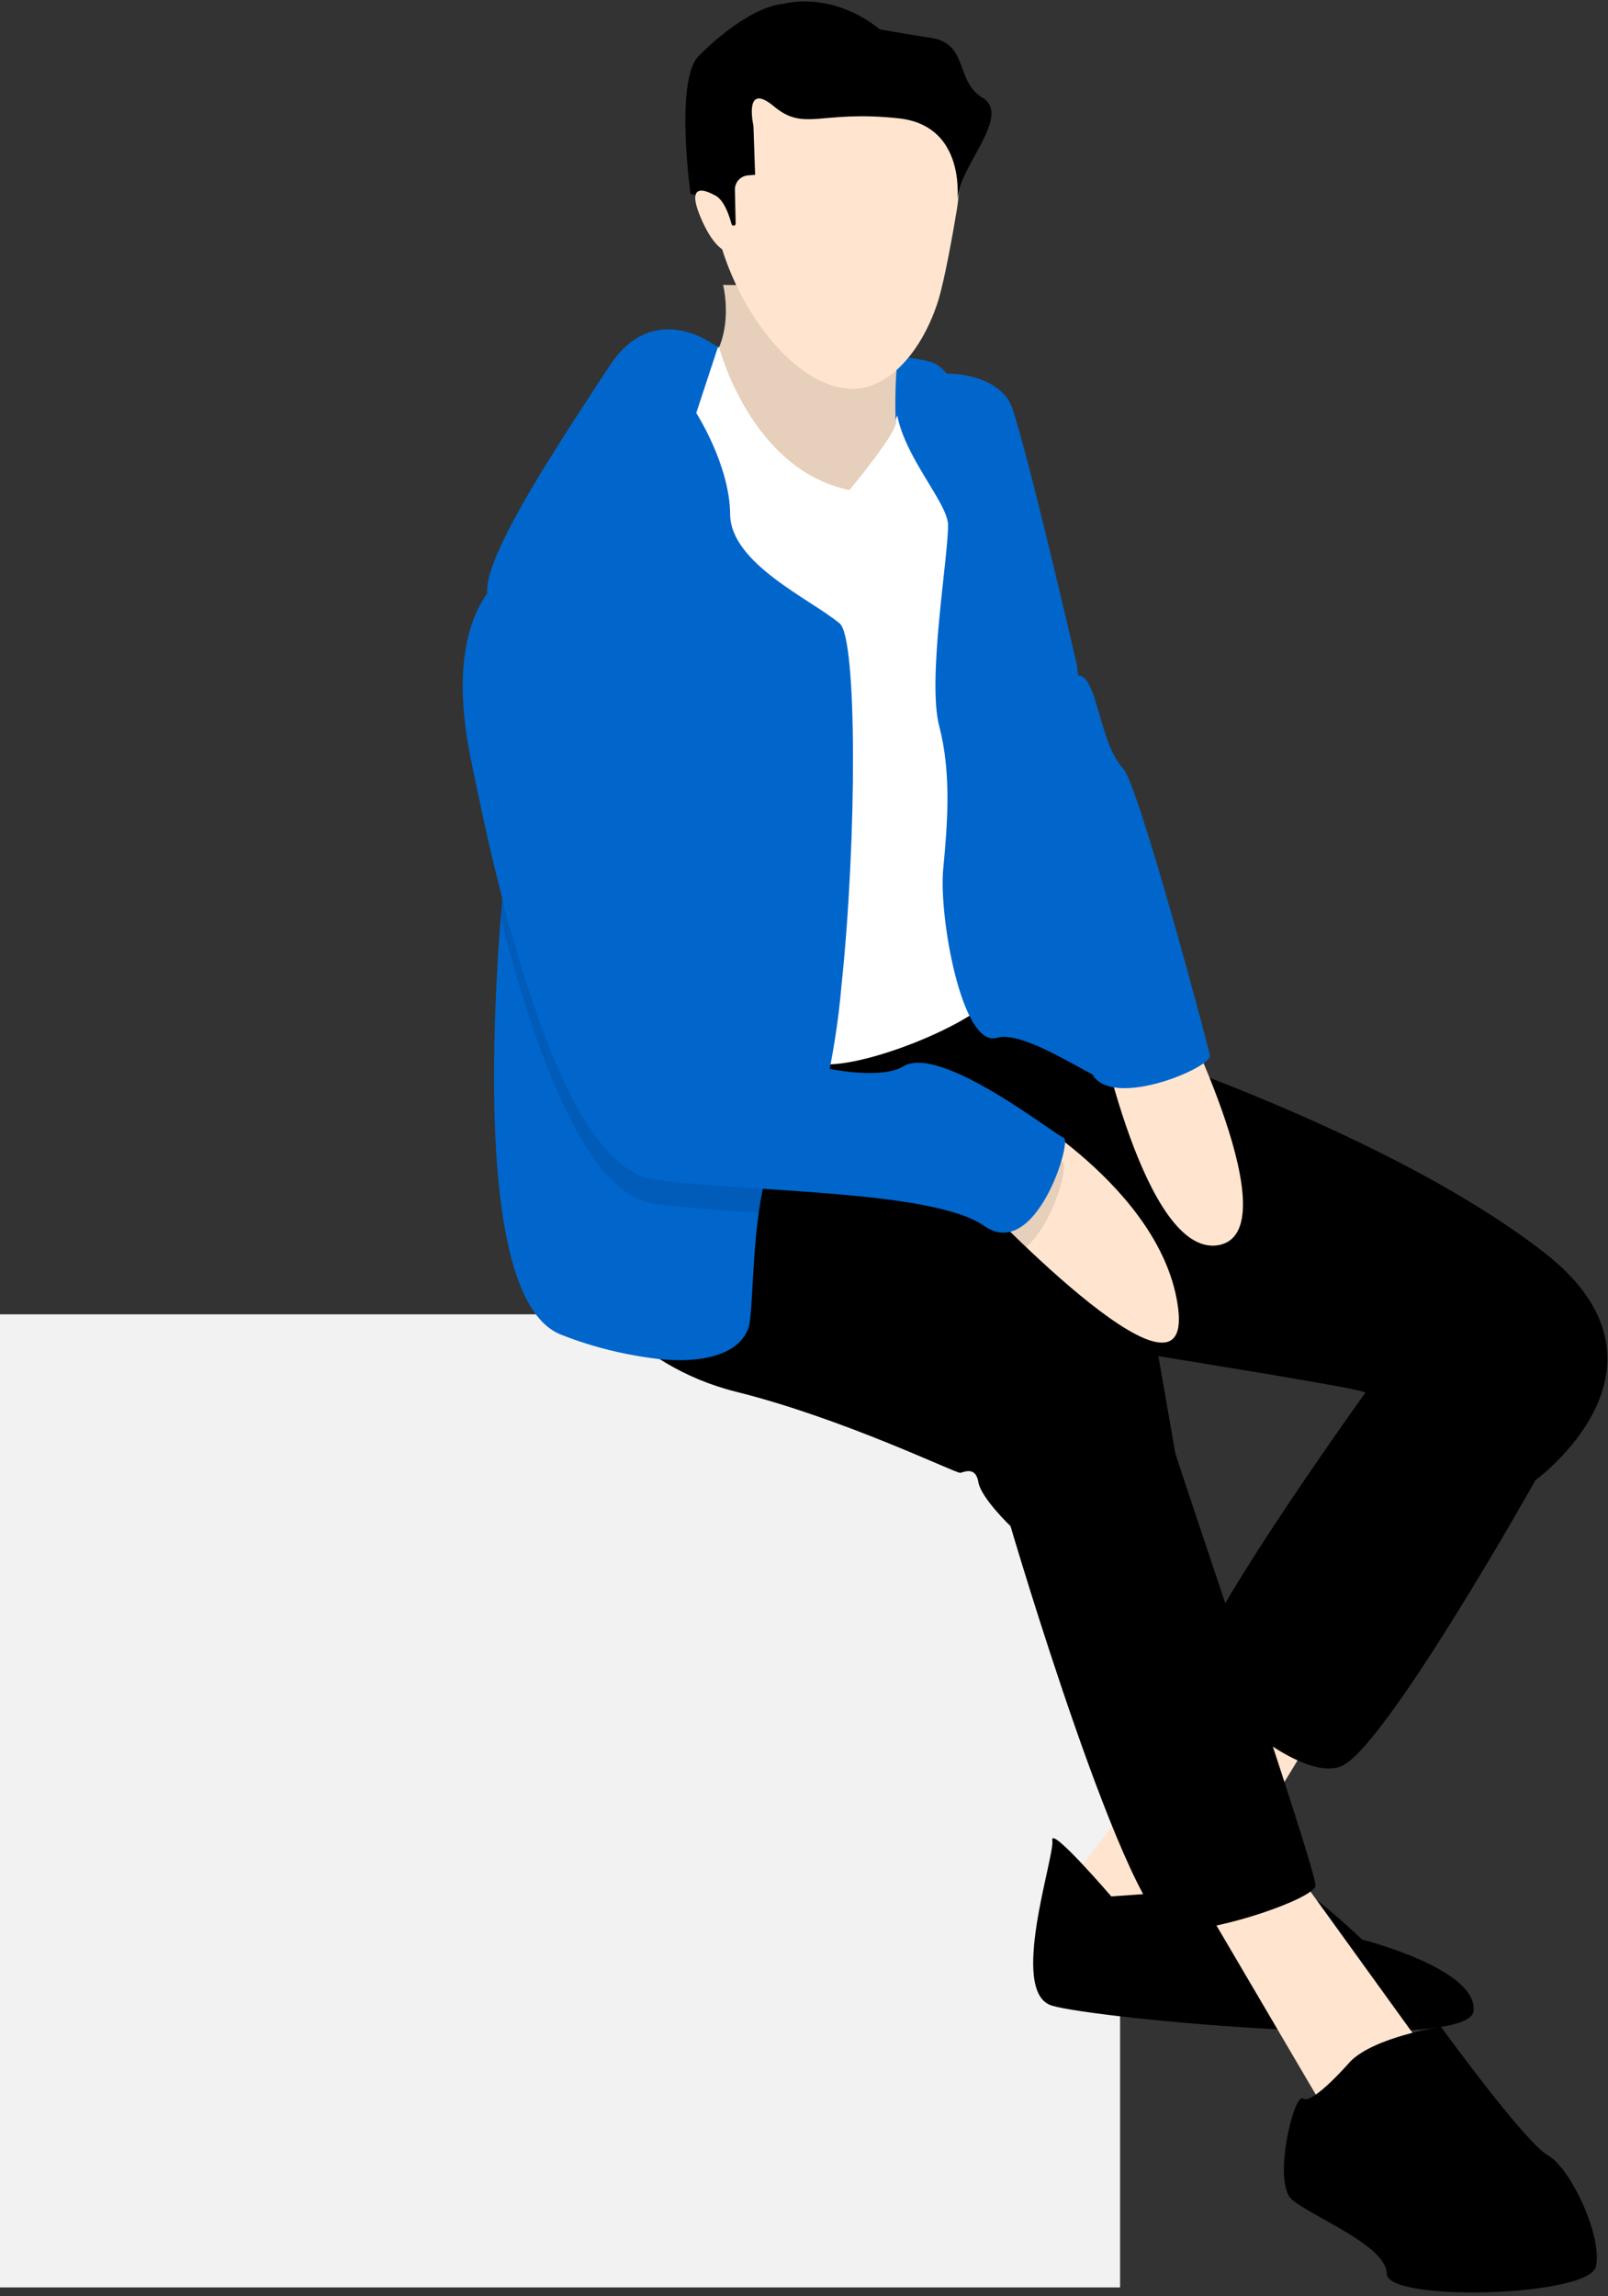 <?xml version="1.0" encoding="UTF-8"?>
<svg width="213px" height="304px" viewBox="0 0 213 304" version="1.1" xmlns="http://www.w3.org/2000/svg" xmlns:xlink="http://www.w3.org/1999/xlink">
    <rect x="0" y="0" width="213" height="304" fill="#333333" stroke="none"/>
    <!-- Generator: Sketch 55.2 (78181) - https://sketchapp.com -->
    <title>编组</title>
    <desc>Created with Sketch.</desc>
    <g id="页面1" stroke="none" stroke-width="1" fill="none" fill-rule="evenodd">
        <g id="插画" transform="translate(-1217, -467)">
            <g id="编组" transform="translate(1217, 417)">
                <polygon id="Fill-1" fill="#F2F2F2" points="0 352.858 148.369 352.858 148.369 224.019 0 224.019"></polygon>
                <g transform="translate(8.46, 0.336)">
                    <path d="M86.275,95.485 C86.275,95.485 110.936,96.184 115.016,97.642 C119.097,99.099 120.905,109.709 120.905,109.709 L101.724,115.714 L87.383,114.898 L76.598,115.656 L82.603,99.857 L86.275,95.485 Z" id="Fill-2" fill="#0066CC"></path>
                    <path d="M87.325,87.381 C87.325,87.381 88.957,93.677 85.342,98.108 C81.728,102.539 100.85,118.396 100.85,118.396 L110.936,116.647 C110.936,116.647 108.72,97.35 111.694,92.511 C114.667,87.556 87.325,87.381 87.325,87.381" id="Fill-4" fill="#FFE5CF"></path>
                    <path d="M87.325,87.265 C87.325,87.265 88.957,93.561 85.342,97.992 C81.728,102.422 100.85,118.279 100.85,118.279 L110.936,116.53 C110.936,116.53 108.72,97.233 111.694,92.395 C114.667,87.498 87.325,87.265 87.325,87.265" id="Fill-6" fill="#000000" opacity="0.1"></path>
                    <polygon id="Fill-8" fill="#FFE5CF" points="154.368 270.788 132.156 300.287 147.314 309.149 168.185 274.927"></polygon>
                    <path d="M138.744,300.753 C138.744,300.753 130.582,291.25 130.932,293.35 C131.282,295.448 125.102,313.462 130.873,315.211 C136.645,316.96 186.024,321.566 186.723,315.969 C187.423,310.372 171.974,306.467 171.974,306.467 C171.974,306.467 162.821,297.663 160.781,298.538 C158.74,299.412 138.744,300.753 138.744,300.753" id="Fill-10" fill="#000000"></path>
                    <polygon id="Fill-12" fill="#FFE5CF" points="149.354 298.946 167.135 329.203 180.543 321.449 162.646 296.672"></polygon>
                    <path d="M177.395,226.948 L172.149,234.41 C172.149,234.41 147.022,269.33 149.704,272.129 C152.385,274.927 163.462,285.596 169.118,283.555 C174.772,281.515 194.827,245.836 194.827,245.836 L189.58,224.907 L177.395,226.948 Z" id="Fill-14" fill="#000000"></path>
                    <path d="M69.194,219.893 C69.194,219.893 74.849,230.387 89.074,233.943 C103.357,237.5 118.222,244.787 118.748,244.67 C119.272,244.554 120.788,243.796 121.137,245.895 C121.487,247.993 125.394,251.725 125.394,251.725 C125.394,251.725 141.134,305.242 147.139,305.301 C153.143,305.359 165.502,301.045 165.794,299.354 C166.086,297.664 147.372,242.979 147.197,241.93 L144.982,229.221 C144.982,229.221 169.701,233.186 171.974,233.885 C174.306,234.585 194.769,245.778 194.769,245.778 C194.769,245.778 215.64,230.737 196.109,215.521 C176.58,200.305 143,189.171 143,189.171 L130.932,185.789 L120.438,185.148 L118.864,179.201 L93.971,180.659 L68.028,191.677 L69.194,219.893 Z" id="Fill-16" fill="#000000"></path>
                    <path d="M102.016,58.815 C112.685,58.815 120.019,66.779 118.304,77.309 C117.764,80.622 116.638,86.821 115.841,89.391 C113.83,95.872 109.451,101.14 104.531,101.14 C96.207,101.14 87.72,88.724 86.159,78.17 C83.715,61.651 91.347,58.815 102.016,58.815" id="Fill-18" fill="#FFE5CF"></path>
                    <path d="M84.468,96.068 L86.8,95.66 C86.8,95.66 90.998,111.867 104.057,114.548 C104.057,114.548 110.47,106.853 110.178,105.571 C109.886,104.288 115.25,97.35 118.107,101.198 C120.963,105.104 117.407,173.372 119.797,174.596 C122.187,175.82 127.318,177.103 123.179,181.65 C119.039,186.197 102.599,192.26 98.985,190.161 C95.37,188.062 87.908,170.223 84.701,164.219 C81.495,158.214 76.365,137.809 76.365,137.809 C76.365,137.809 69.777,115.481 73.858,110.409 C77.88,105.396 84.468,96.068 84.468,96.068" id="Fill-20" fill="#FFFFFF"></path>
                    <path d="M103.007,180.134 C102.599,184.914 101.841,189.637 100.791,194.3 C99.859,198.09 98.751,200.364 97.468,200.305 C94.262,200.072 92.804,204.794 92.047,210.216 C91.231,215.988 91.231,222.576 90.822,224.907 C90.24,227.997 86.508,230.329 78.988,229.629 C74.499,229.104 70.126,228.055 65.987,226.423 C55.901,222.75 56.193,192.901 57.884,170.806 C58.934,157.223 60.449,146.554 60.449,146.554 C60.449,146.554 57.359,137.401 56.368,131.105 C56.193,129.939 56.076,128.773 56.076,127.666 C56.251,122.185 66.221,107.378 72.283,98.108 C78.346,88.897 86.625,95.66 86.625,95.66 L83.768,104.346 C83.768,104.346 88.199,111.225 88.257,117.755 C88.316,124.284 98.926,129.006 102.774,132.213 C105.106,134.195 105.047,160.779 103.007,180.134" id="Fill-22" fill="#0066CC"></path>
                    <path d="M111.402,98.808 C111.402,98.808 112.101,99.624 115.308,99.216 C119.156,98.75 124.402,100.032 125.626,103.705 C127.9,110.409 134.196,137.751 134.196,137.751 C134.196,137.751 136.82,168.941 138.045,175.878 C139.269,182.816 138.627,188.879 139.793,192.493 C140.959,196.107 128.25,185.731 123.586,187.071 C118.923,188.412 115.891,170.923 116.474,164.801 C117.057,158.68 117.582,152.034 115.95,145.796 C114.317,139.558 117.232,122.943 117.115,119.096 C116.999,115.248 106.796,105.687 111.402,98.808" id="Fill-24" fill="#0066CC"></path>
                    <path d="M125.102,195.816 C125.102,195.816 145.623,207.009 147.606,222.925 C149.588,238.84 120.147,207.476 120.147,207.476 L125.102,195.816 Z" id="Fill-26" fill="#FFE5CF"></path>
                    <path d="M136.82,184.506 C136.82,184.506 143.116,216.162 152.91,214.53 C162.705,212.839 147.43,182.699 147.43,182.699 L136.82,184.506 Z" id="Fill-28" fill="#FFE5CF"></path>
                    <path d="M170.4,322.615 C170.4,322.615 165.386,328.387 164.162,327.513 C162.938,326.638 160.081,338.589 162.646,340.863 C165.212,343.136 175.18,346.925 175.238,350.715 C175.297,354.504 201.997,353.746 202.93,349.783 C203.863,345.818 199.607,336.724 196.576,335.033 C193.544,333.342 182.41,318.01 182.41,318.01 C182.41,318.01 173.606,319.351 170.4,322.615" id="Fill-30" fill="#000000"></path>
                    <path d="M121.837,215.171 C117.057,211.79 103.823,210.974 91.989,210.216 C86.8,209.866 81.903,209.574 78.172,209.05 C74.557,208.525 71.292,205.261 68.436,200.305 C64.063,192.843 60.507,181.65 57.767,170.865 C58.817,157.281 60.333,146.612 60.333,146.612 C60.333,146.612 57.242,137.46 56.251,131.163 C56.951,130.172 57.826,129.414 58.875,128.831 C71.409,123.468 83.302,176.286 84.818,184.565 C84.818,184.681 84.876,184.856 84.876,184.914 C85.634,189.17 93.562,192.843 100.675,194.3 C105.047,195.175 109.129,195.233 110.994,194.067 C115.949,191.036 131.107,203.161 132.273,203.512 C133.555,203.92 128.716,220.01 121.837,215.171" id="Fill-32" fill="#000000" opacity="0.1"></path>
                    <path d="M58.933,125.567 C58.933,125.567 49.839,129.881 53.861,149.935 C57.884,169.99 65.929,204.094 78.23,205.843 C90.531,207.534 115.016,207.184 121.895,211.964 C128.716,216.804 133.614,200.655 132.448,200.305 C131.282,199.955 116.124,187.83 111.169,190.861 C106.213,193.893 86.217,188.587 85.051,181.708 C83.827,174.771 71.701,120.087 58.933,125.567" id="Fill-34" fill="#0066CC"></path>
                    <path d="M124.461,115.947 L134.429,139.15 C134.429,139.15 135.421,138.626 136.587,142.298 C137.753,145.971 138.277,149.119 140.376,151.509 C142.417,153.9 151.511,187.83 151.803,189.403 C152.095,190.978 139.21,196.457 136.354,192.085 C133.497,187.538 124.461,115.947 124.461,115.947" id="Fill-36" fill="#0066CC"></path>
                    <path d="M88.448,79.344 C87.812,77.042 86.624,74.446 84.649,75.802 L83.005,75.301 C83.005,75.301 80.949,60.577 83.993,57.179 C83.993,57.179 90.208,50.61 95.418,50.156 C95.418,50.156 101.534,48.344 108.103,53.555 C108.103,53.555 111.087,54.094 114.899,54.687 C119.88,55.462 118.029,60.417 121.695,62.615 C125.38,64.825 119.31,71.048 118.523,75.074 C117.65,79.54 121.015,66.467 110.595,65.334 C100.175,64.201 98.136,67.146 94.059,63.748 C89.982,60.35 91.343,66.314 91.343,66.314 L91.567,72.809 L90.604,72.889 C89.618,72.972 88.866,73.806 88.888,74.796 L88.986,79.265 C88.993,79.589 88.534,79.657 88.448,79.344" id="Fill-52" fill="#000000"></path>
                    <path d="M86.572,75.736 C86.572,75.736 81.941,72.656 84.305,78.348 C86.669,84.04 88.948,83.128 88.948,83.128 L86.572,75.736 Z" id="Fill-54" fill="#FFE5CF"></path>
                </g>
            </g>
        </g>
    </g>
</svg>
